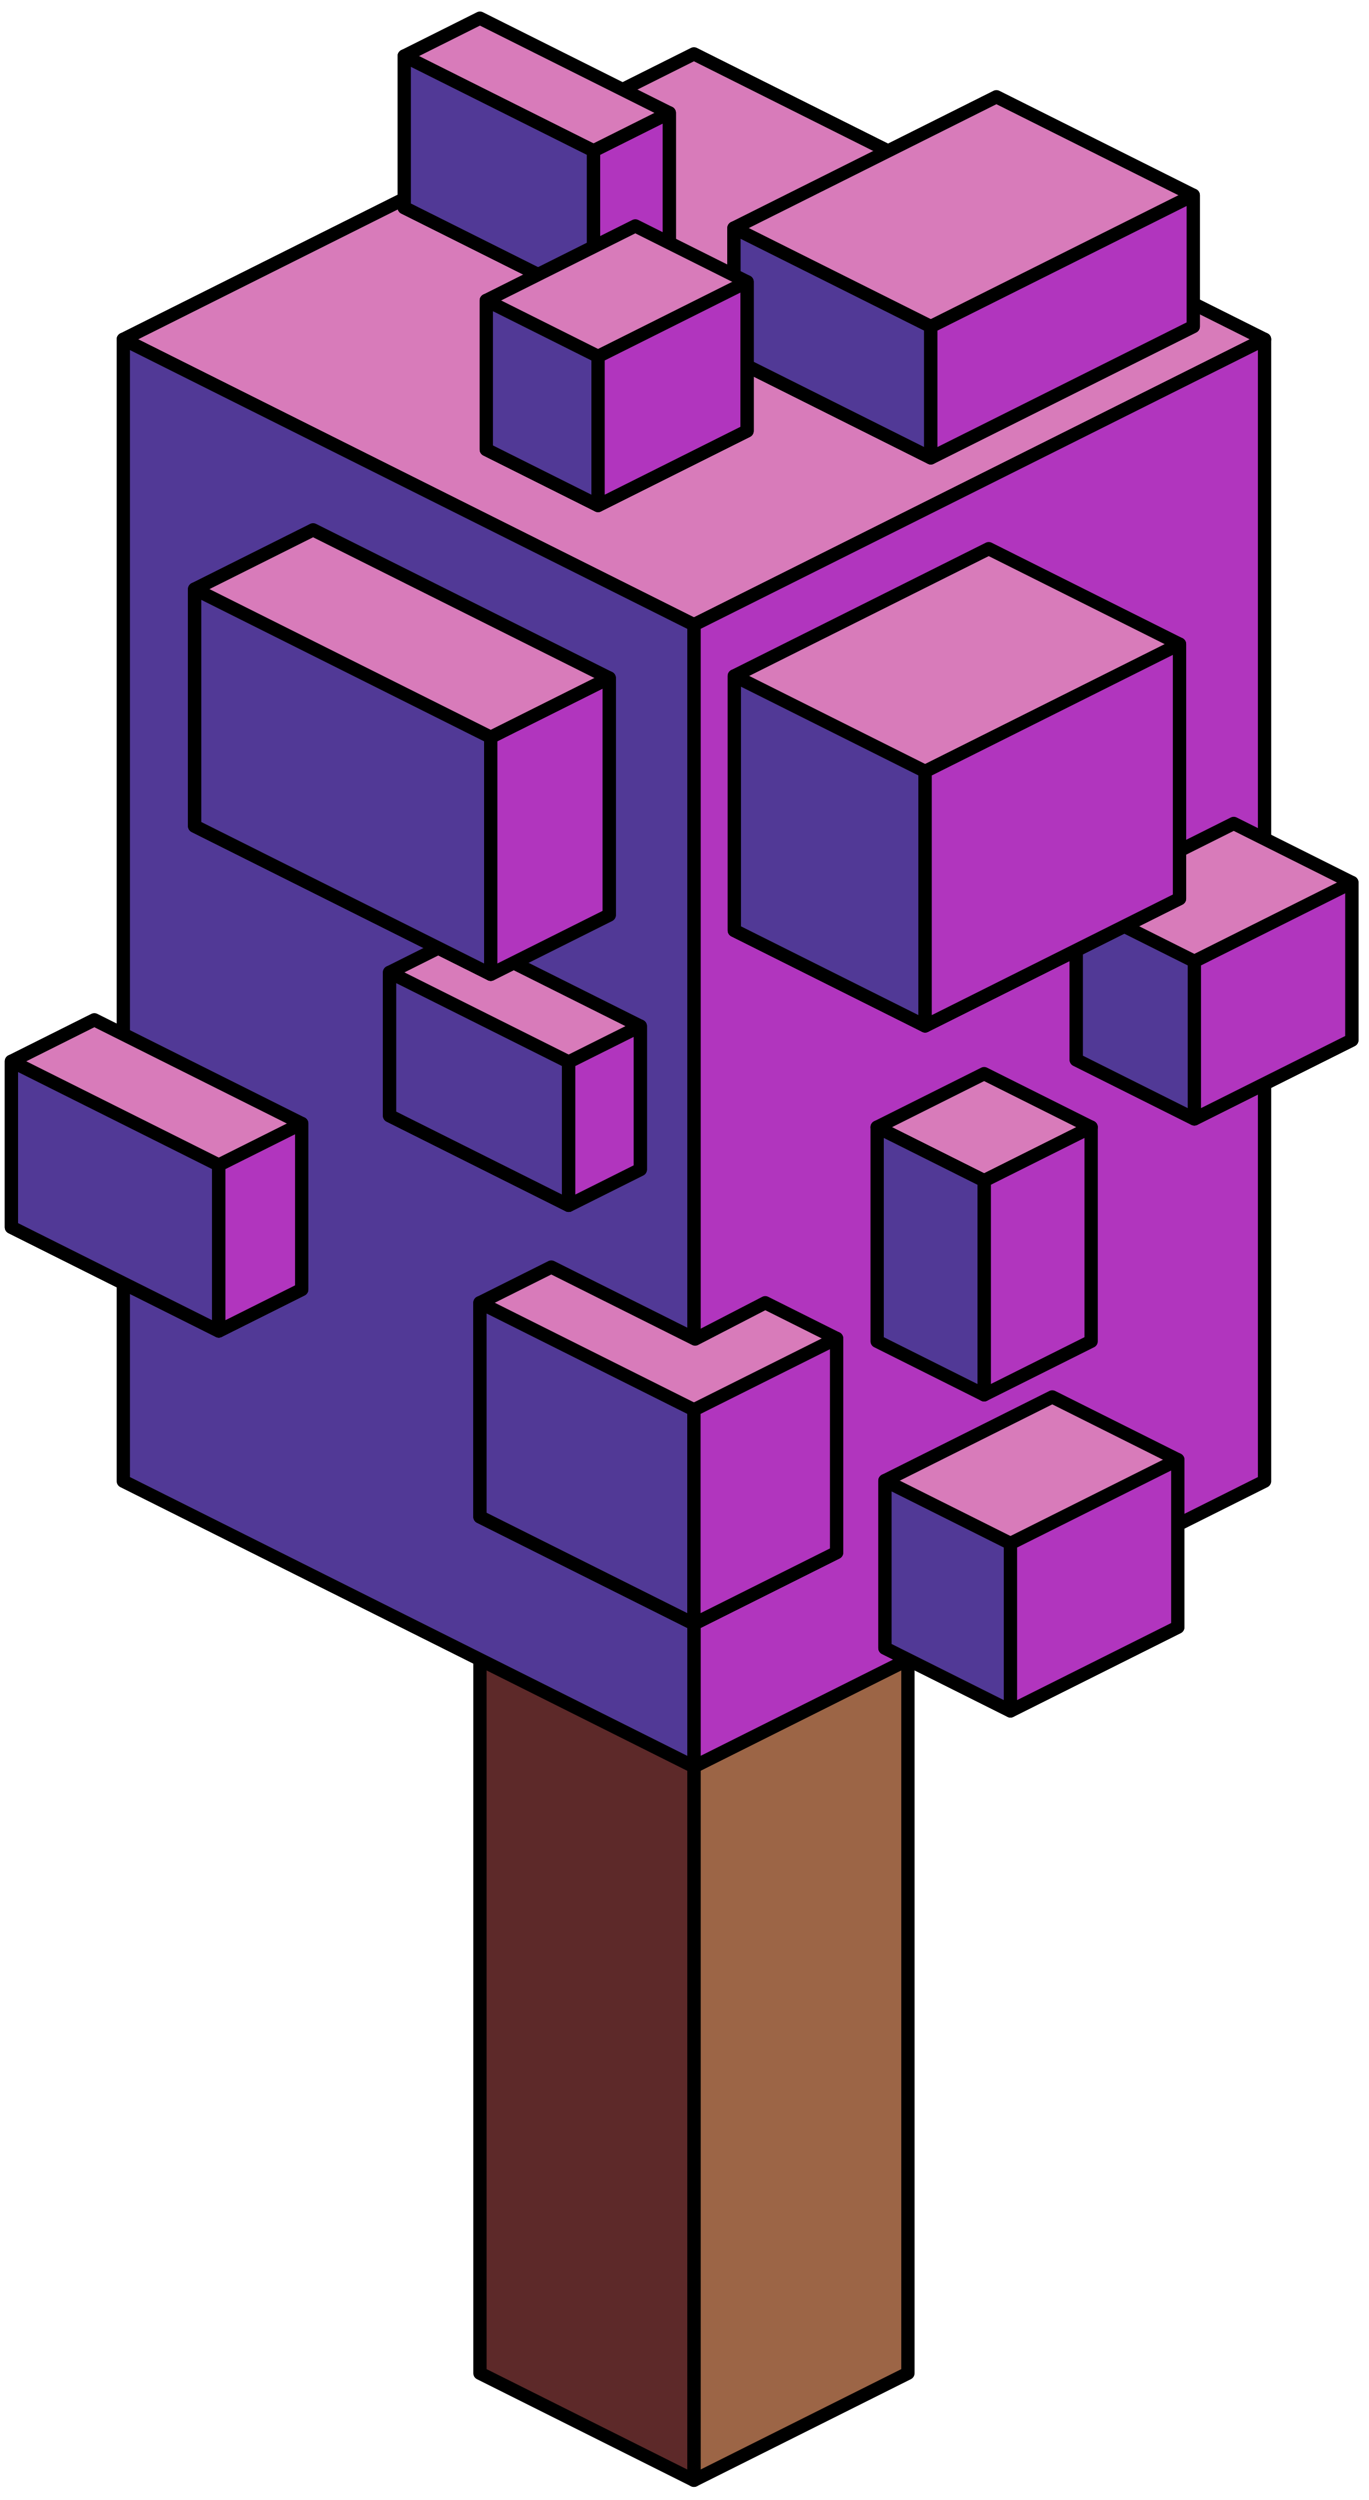 <?xml version="1.0" encoding="UTF-8" standalone="no"?><!DOCTYPE svg PUBLIC "-//W3C//DTD SVG 1.1//EN" "http://www.w3.org/Graphics/SVG/1.1/DTD/svg11.dtd"><svg width="100%" height="100%" viewBox="0 0 103 188" version="1.1" xmlns="http://www.w3.org/2000/svg" xmlns:xlink="http://www.w3.org/1999/xlink" xml:space="preserve" xmlns:serif="http://www.serif.com/" style="fill-rule:evenodd;clip-rule:evenodd;stroke-linecap:round;stroke-linejoin:round;stroke-miterlimit:1.5;"><g id="Tree_cube02"><g><path d="M68.31,124.798l0,53.665l-16.1,8.05l0,-53.666l16.1,-8.049Z" style="fill:#9c6546;stroke:#000;stroke-width:1px;"/><path d="M52.21,132.847l0,53.666l-16.1,-8.05l0,-53.665l16.1,8.049Z" style="fill:#5d2929;stroke:#000;stroke-width:1px;"/></g><g><g><path d="M52.21,4.05l42.932,21.466l-42.932,21.466l-42.933,-21.466l42.933,-21.466Z" style="fill:#d87bba;stroke:#000;stroke-width:1px;"/><path d="M95.142,25.516l0,85.865l-42.932,21.466l0,-85.865l42.932,-21.466Z" style="fill:#b135be;stroke:#000;stroke-width:1px;"/><path d="M52.21,46.982l0,85.865l-42.933,-21.466l0,-85.865l42.933,21.466Z" style="fill:#513996;stroke:#000;stroke-width:1px;"/></g><g><path d="M92.823,61.922l8.886,4.443l0,11.849l-11.848,5.924l-8.887,-4.443l0,-11.849l11.849,-5.924Z" style="fill:#d87bba;stroke:#000;stroke-width:1px;"/><path d="M89.861,72.289l0,11.849l-8.887,-4.443l0,-11.849l8.887,4.443" style="fill:#513996;stroke:#000;stroke-width:1px;"/><path d="M89.861,72.289l0,11.849l11.848,-5.924l0,-11.849l-11.848,5.924Z" style="fill:#b135be;stroke:#000;stroke-width:1px;"/></g><g><path d="M65.994,84.762l8.05,-4.025l8.05,4.025l-8.05,4.025l-8.05,-4.025Z" style="fill:#d87bba;stroke:#000;stroke-width:1px;"/><path d="M82.094,100.862l-8.05,4.025l0,-16.1l8.05,-4.025l0,16.1" style="fill:#b135be;stroke:#000;stroke-width:1px;"/><path d="M74.044,88.787l0,16.1l-8.05,-4.025l0,-16.1l8.05,4.025" style="fill:#513996;stroke:#000;stroke-width:1px;"/></g><g><path d="M74.388,41.26l14.354,7.177l0,19.139l-19.139,9.569l-14.354,-7.177l0,-19.139l19.139,-9.569Z" style="fill:#d87bba;stroke:#000;stroke-width:1px;"/><path d="M69.603,58.006l0,19.139l-14.354,-7.177l0,-19.139l14.354,7.177" style="fill:#513996;stroke:#000;stroke-width:1px;"/><path d="M69.603,58.006l0,19.139l19.139,-9.569l0,-19.139l-19.139,9.569Z" style="fill:#b135be;stroke:#000;stroke-width:1px;"/></g><g><path d="M74.967,7.277l14.809,7.404l0,9.873l-19.746,9.872l-14.809,-7.404l0,-9.873l19.746,-9.872Z" style="fill:#d87bba;stroke:#000;stroke-width:1px;"/><path d="M70.03,24.554l0,9.872l-14.809,-7.404l0,-9.873l14.809,7.405Z" style="fill:#513996;stroke:#000;stroke-width:1px;"/><path d="M70.03,24.554l0,9.872l19.746,-9.872l0,-9.873l-19.746,9.873Z" style="fill:#b135be;stroke:#000;stroke-width:1px;"/></g><g><path d="M79.171,105.047l9.443,4.722l0,12.59l-12.59,6.296l-9.443,-4.722l0,-12.59l12.59,-6.296Z" style="fill:#d87bba;stroke:#000;stroke-width:1px;"/><path d="M76.024,116.064l0,12.591l-9.443,-4.722l0,-12.59l9.443,4.721" style="fill:#513996;stroke:#000;stroke-width:1px;"/><path d="M76.024,116.064l0,12.591l12.59,-6.296l0,-12.59l-12.59,6.295Z" style="fill:#b135be;stroke:#000;stroke-width:1px;"/></g><g><path d="M41.477,95.281l10.822,5.412l5.277,-2.728l5.367,2.683l0,16.1l-10.733,5.366l-16.1,-8.05l0,-16.099l5.367,-2.684Z" style="fill:#d87bba;stroke:#000;stroke-width:1px;"/><path d="M52.21,106.015l0,16.099l-16.1,-8.05l0,-16.099l16.1,8.05Z" style="fill:#513996;stroke:#000;stroke-width:1px;"/><path d="M52.21,106.015l0,16.099l10.733,-5.366l0,-16.1l-10.733,5.367Z" style="fill:#b135be;stroke:#000;stroke-width:1px;"/></g><g><path d="M7.099,76.687l15.6,7.799l0,12.48l-6.24,3.12l-15.6,-7.8l0,-12.479l6.24,-3.12Z" style="fill:#d87bba;stroke:#000;stroke-width:1px;"/><path d="M16.459,87.606l0,12.48l-15.6,-7.8l0,-12.479l15.6,7.799Z" style="fill:#513996;stroke:#000;stroke-width:1px;"/><path d="M16.459,87.606l0,12.48l6.24,-3.12l0,-12.48l-6.24,3.12Z" style="fill:#b135be;stroke:#000;stroke-width:1px;"/></g><g><path d="M34.701,70.427l13.473,6.737l0,10.778l-5.39,2.695l-13.473,-6.737l0,-10.778l5.39,-2.695Z" style="fill:#d87bba;stroke:#000;stroke-width:1px;"/><path d="M42.784,79.858l0,10.779l-13.473,-6.737l0,-10.778l13.473,6.736Z" style="fill:#513996;stroke:#000;stroke-width:1px;"/><path d="M42.784,79.858l0,10.779l5.39,-2.695l0,-10.778l-5.39,2.694Z" style="fill:#b135be;stroke:#000;stroke-width:1px;"/></g><g><path d="M36.11,1.367l14.245,7.122l0,11.395l-5.698,2.849l-14.245,-7.122l0,-11.396l5.698,-2.848Z" style="fill:#d87bba;stroke:#000;stroke-width:1px;"/><path d="M44.657,11.338l0,11.395l-14.245,-7.122l0,-11.396l14.245,7.123Z" style="fill:#513996;stroke:#000;stroke-width:1px;"/><path d="M44.657,11.338l0,11.395l5.698,-2.849l0,-11.395l-5.698,2.849Z" style="fill:#b135be;stroke:#000;stroke-width:1px;"/></g><g><path d="M23.556,39.843l22.279,11.14l0,17.823l-8.912,4.456l-22.279,-11.14l0,-17.823l8.912,-4.456Z" style="fill:#d87bba;stroke:#000;stroke-width:1px;"/><path d="M36.923,55.439l0,17.823l-22.279,-11.14l0,-17.823l22.279,11.14Z" style="fill:#513996;stroke:#000;stroke-width:1px;"/><path d="M36.923,55.439l0,17.823l8.912,-4.456l0,-17.823l-8.912,4.456Z" style="fill:#b135be;stroke:#000;stroke-width:1px;"/></g><g><path d="M47.799,16.988l8.408,4.204l0,11.212l-11.211,5.605l-8.408,-4.204l0,-11.211l11.211,-5.606Z" style="fill:#d87bba;stroke:#000;stroke-width:1px;"/><path d="M44.996,26.798l0,11.211l-8.408,-4.204l0,-11.211l8.408,4.204" style="fill:#513996;stroke:#000;stroke-width:1px;"/><path d="M44.996,26.798l0,11.211l11.211,-5.605l0,-11.212l-11.211,5.606Z" style="fill:#b135be;stroke:#000;stroke-width:1px;"/></g></g></g></svg>